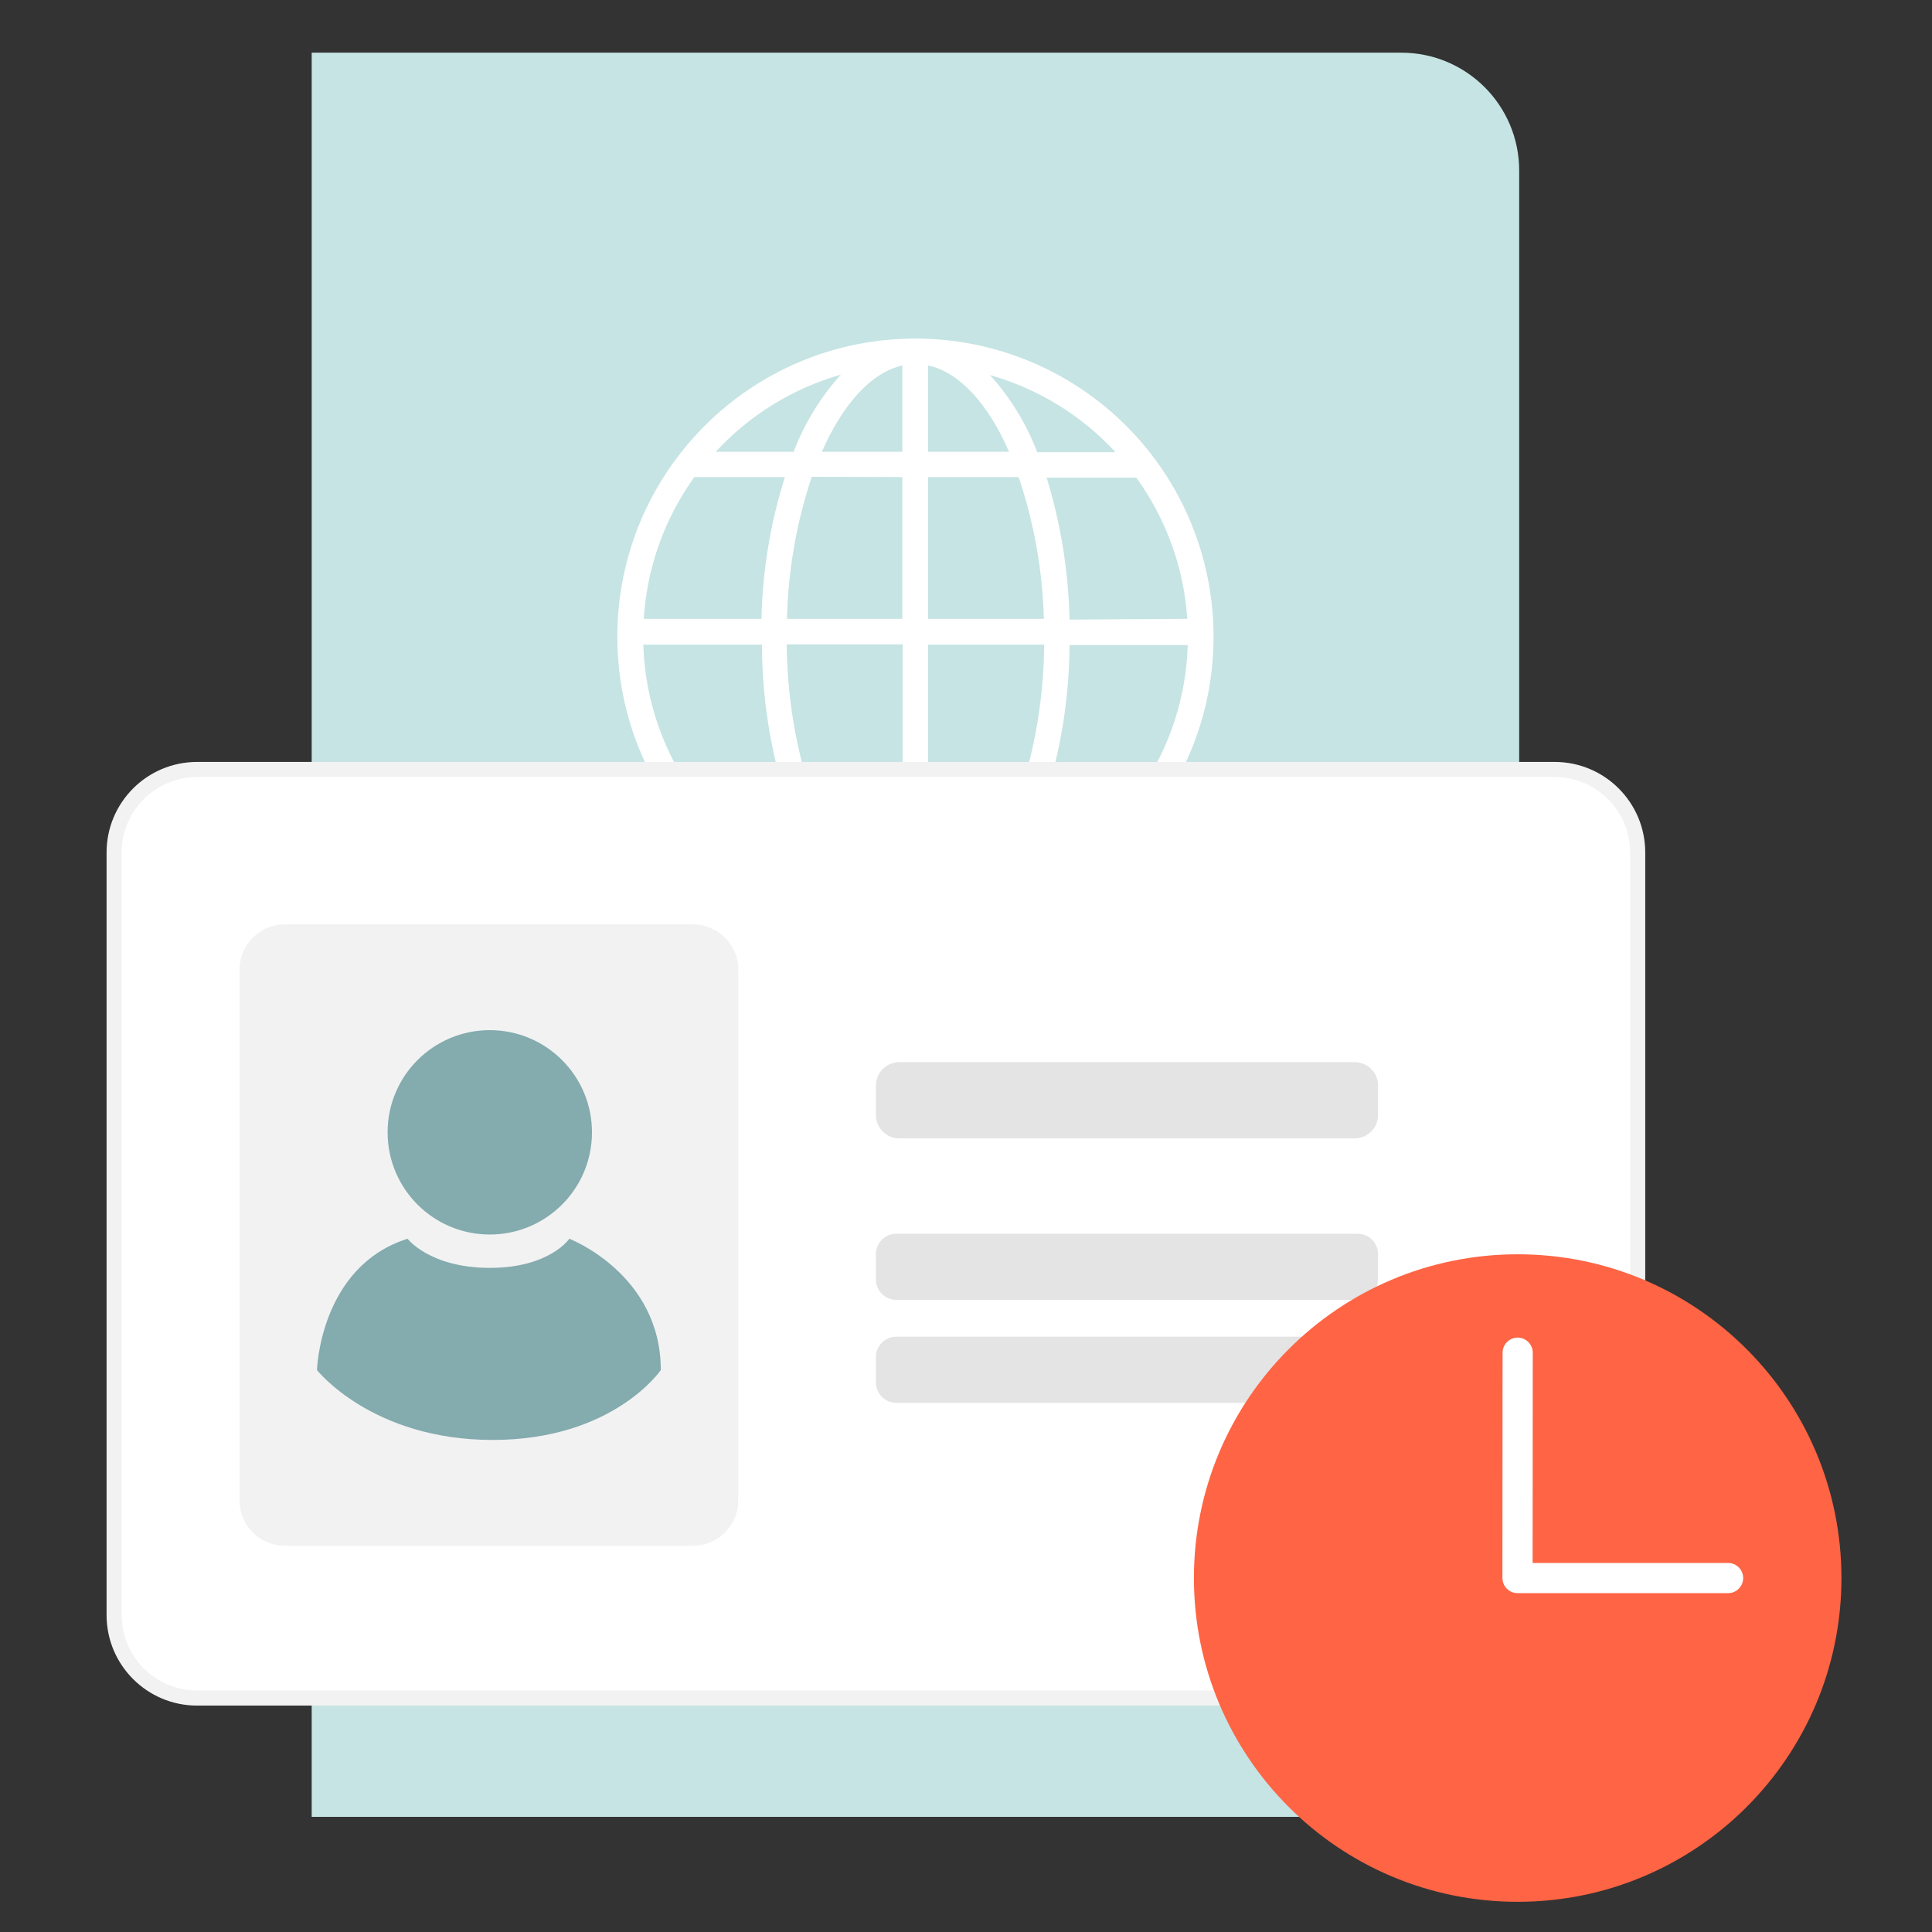 <svg width="128" height="128" viewBox="0 0 128 128" fill="none" xmlns="http://www.w3.org/2000/svg">
<rect x="0" y="0" width="128" height="128" fill="#333333" stroke="none"/>
<g id="illustration / deriv / light / waiting-poi">
<path id="Vector" d="M92.84 120.37H20.65V3.49H92.84C97.154 3.49 100.65 6.987 100.65 11.3V112.55C100.645 116.863 97.153 120.359 92.84 120.37Z" fill="#C6E4E4"/>
<path id="Vector_2" d="M60.65 22.43C49.743 22.43 40.9 31.272 40.9 42.18C40.9 53.088 49.743 61.93 60.65 61.93C71.558 61.93 80.4 53.088 80.4 42.18C80.4 36.942 78.32 31.918 74.616 28.215C70.912 24.511 65.888 22.43 60.65 22.43ZM42.65 42.71H50.48C50.49 45.893 50.941 49.06 51.82 52.12H45.62C43.763 49.324 42.723 46.065 42.62 42.71H42.65ZM61.49 29.93V24.21C63.58 24.66 65.49 26.79 66.85 29.93H61.49ZM67.49 31.61C68.509 34.64 69.072 37.804 69.16 41H61.49V31.61H67.49ZM59.78 24.21V29.93H54.45C55.83 26.79 57.72 24.66 59.81 24.21H59.78ZM59.78 31.61V41H52.14C52.214 37.799 52.767 34.627 53.78 31.59L59.78 31.61ZM50.45 41H42.65C42.861 37.617 44.022 34.362 46 31.61H52C51.041 34.651 50.519 37.812 50.45 41ZM52.12 42.69H59.81V52.1H53.57C52.639 49.056 52.151 45.893 52.12 42.71V42.69ZM59.81 53.8V60.15C57.58 59.66 55.58 57.28 54.18 53.8H59.81ZM61.49 60.15V53.8H67.12C65.72 57.28 63.72 59.66 61.49 60.15ZM61.49 52.15V42.71H69.18C69.154 45.9 68.666 49.07 67.73 52.12L61.49 52.15ZM70.86 42.74H78.69C78.592 46.096 77.552 49.356 75.69 52.15H69.49C70.379 49.081 70.841 45.905 70.86 42.71V42.74ZM70.86 41.05C70.791 37.858 70.28 34.691 69.34 31.64H75.28C77.264 34.38 78.436 37.624 78.66 41L70.86 41.05ZM73.86 29.96H68.72C68.002 28.078 66.941 26.345 65.59 24.85C68.767 25.751 71.635 27.508 73.88 29.93L73.86 29.96ZM55.71 24.82C54.36 26.315 53.299 28.048 52.58 29.93H47.42C49.662 27.497 52.53 25.729 55.71 24.82ZM46.84 53.82H52.34C53.068 55.94 54.214 57.892 55.71 59.56C52.245 58.568 49.156 56.562 46.84 53.8V53.82ZM65.59 59.56C67.102 57.888 68.261 55.929 69 53.8H74.5C72.171 56.561 69.067 58.56 65.59 59.54V59.56Z" fill="white"/>
<path id="Vector_3" d="M87.301 78.41H34.551C32.248 78.41 30.381 80.277 30.381 82.58V84.72C30.381 87.023 32.248 88.89 34.551 88.89H87.301C89.604 88.89 91.471 87.023 91.471 84.72V82.58C91.471 80.277 89.604 78.41 87.301 78.41Z" fill="white"/>
<path id="Vector_4" d="M103.001 50.98H13.06C10.023 50.98 7.561 53.442 7.561 56.48V107C7.561 110.038 10.023 112.5 13.06 112.5H103.001C106.038 112.5 108.501 110.038 108.501 107V56.48C108.501 53.442 106.038 50.98 103.001 50.98Z" fill="white"/>
<path id="Vector_5" d="M103.001 51.48C105.762 51.48 108.001 53.719 108.001 56.48V107C108.001 109.761 105.762 112 103.001 112H13.06C10.299 112 8.061 109.761 8.061 107V56.48C8.061 53.719 10.299 51.48 13.06 51.48H103.001ZM103.001 50.48H13.06C9.747 50.48 7.061 53.166 7.061 56.48V107C7.061 110.314 9.747 113 13.06 113H103.001C106.314 113 109.001 110.314 109.001 107V56.48C109.001 53.166 106.314 50.48 103.001 50.48Z" fill="#F2F2F2"/>
<path id="Vector_6" d="M45.911 61.24H18.871C17.214 61.24 15.871 62.583 15.871 64.24V99.41C15.871 101.067 17.214 102.41 18.871 102.41H45.911C47.568 102.41 48.911 101.067 48.911 99.41V64.24C48.911 62.583 47.568 61.24 45.911 61.24Z" fill="#F2F2F2"/>
<path id="Vector_7" d="M89.751 70.37H59.581C58.725 70.37 58.031 71.064 58.031 71.92V73.87C58.031 74.726 58.725 75.42 59.581 75.42H89.751C90.607 75.42 91.301 74.726 91.301 73.87V71.92C91.301 71.064 90.607 70.37 89.751 70.37Z" fill="#E3E4E3"/>
<path id="Vector_8" d="M89.951 81.74H59.381C58.636 81.74 58.031 82.344 58.031 83.09V84.77C58.031 85.516 58.636 86.12 59.381 86.12H89.951C90.697 86.12 91.301 85.516 91.301 84.77V83.09C91.301 82.344 90.697 81.74 89.951 81.74Z" fill="#E3E4E3"/>
<path id="Vector_9" d="M89.951 88.56H59.381C58.636 88.56 58.031 89.165 58.031 89.91V91.59C58.031 92.336 58.636 92.94 59.381 92.94H89.951C90.697 92.94 91.301 92.336 91.301 91.59V89.91C91.301 89.165 90.697 88.56 89.951 88.56Z" fill="#E3E4E3"/>
<path id="Vector_10" d="M32.45 81.79C36.189 81.79 39.22 78.759 39.22 75.02C39.22 71.281 36.189 68.25 32.45 68.25C28.711 68.25 25.68 71.281 25.68 75.02C25.68 78.759 28.711 81.79 32.45 81.79Z" fill="#84ABAE"/>
<path id="Vector_11" d="M27 82.07C27 82.07 28.48 84 32.45 84C36.42 84 37.72 82.07 37.72 82.07C37.72 82.07 43.78 84.4 43.78 90.77C43.78 90.77 40.64 95.4 32.64 95.4C24.64 95.4 21 90.77 21 90.77C21 90.77 21.19 83.91 27 82.07Z" fill="#84ABAE"/>
<path id="Vector_12" d="M100.55 126C112.396 126 122 116.397 122 104.55C122 92.704 112.396 83.1 100.55 83.1C88.703 83.1 79.1 92.704 79.1 104.55C79.1 116.397 88.703 126 100.55 126Z" fill="#FF6444"/>
<path id="Vector_13" d="M100.549 89.62L100.539 104.55H114.489" stroke="white" stroke-width="2" stroke-linecap="round" stroke-linejoin="round"/>
</g>
</svg>
